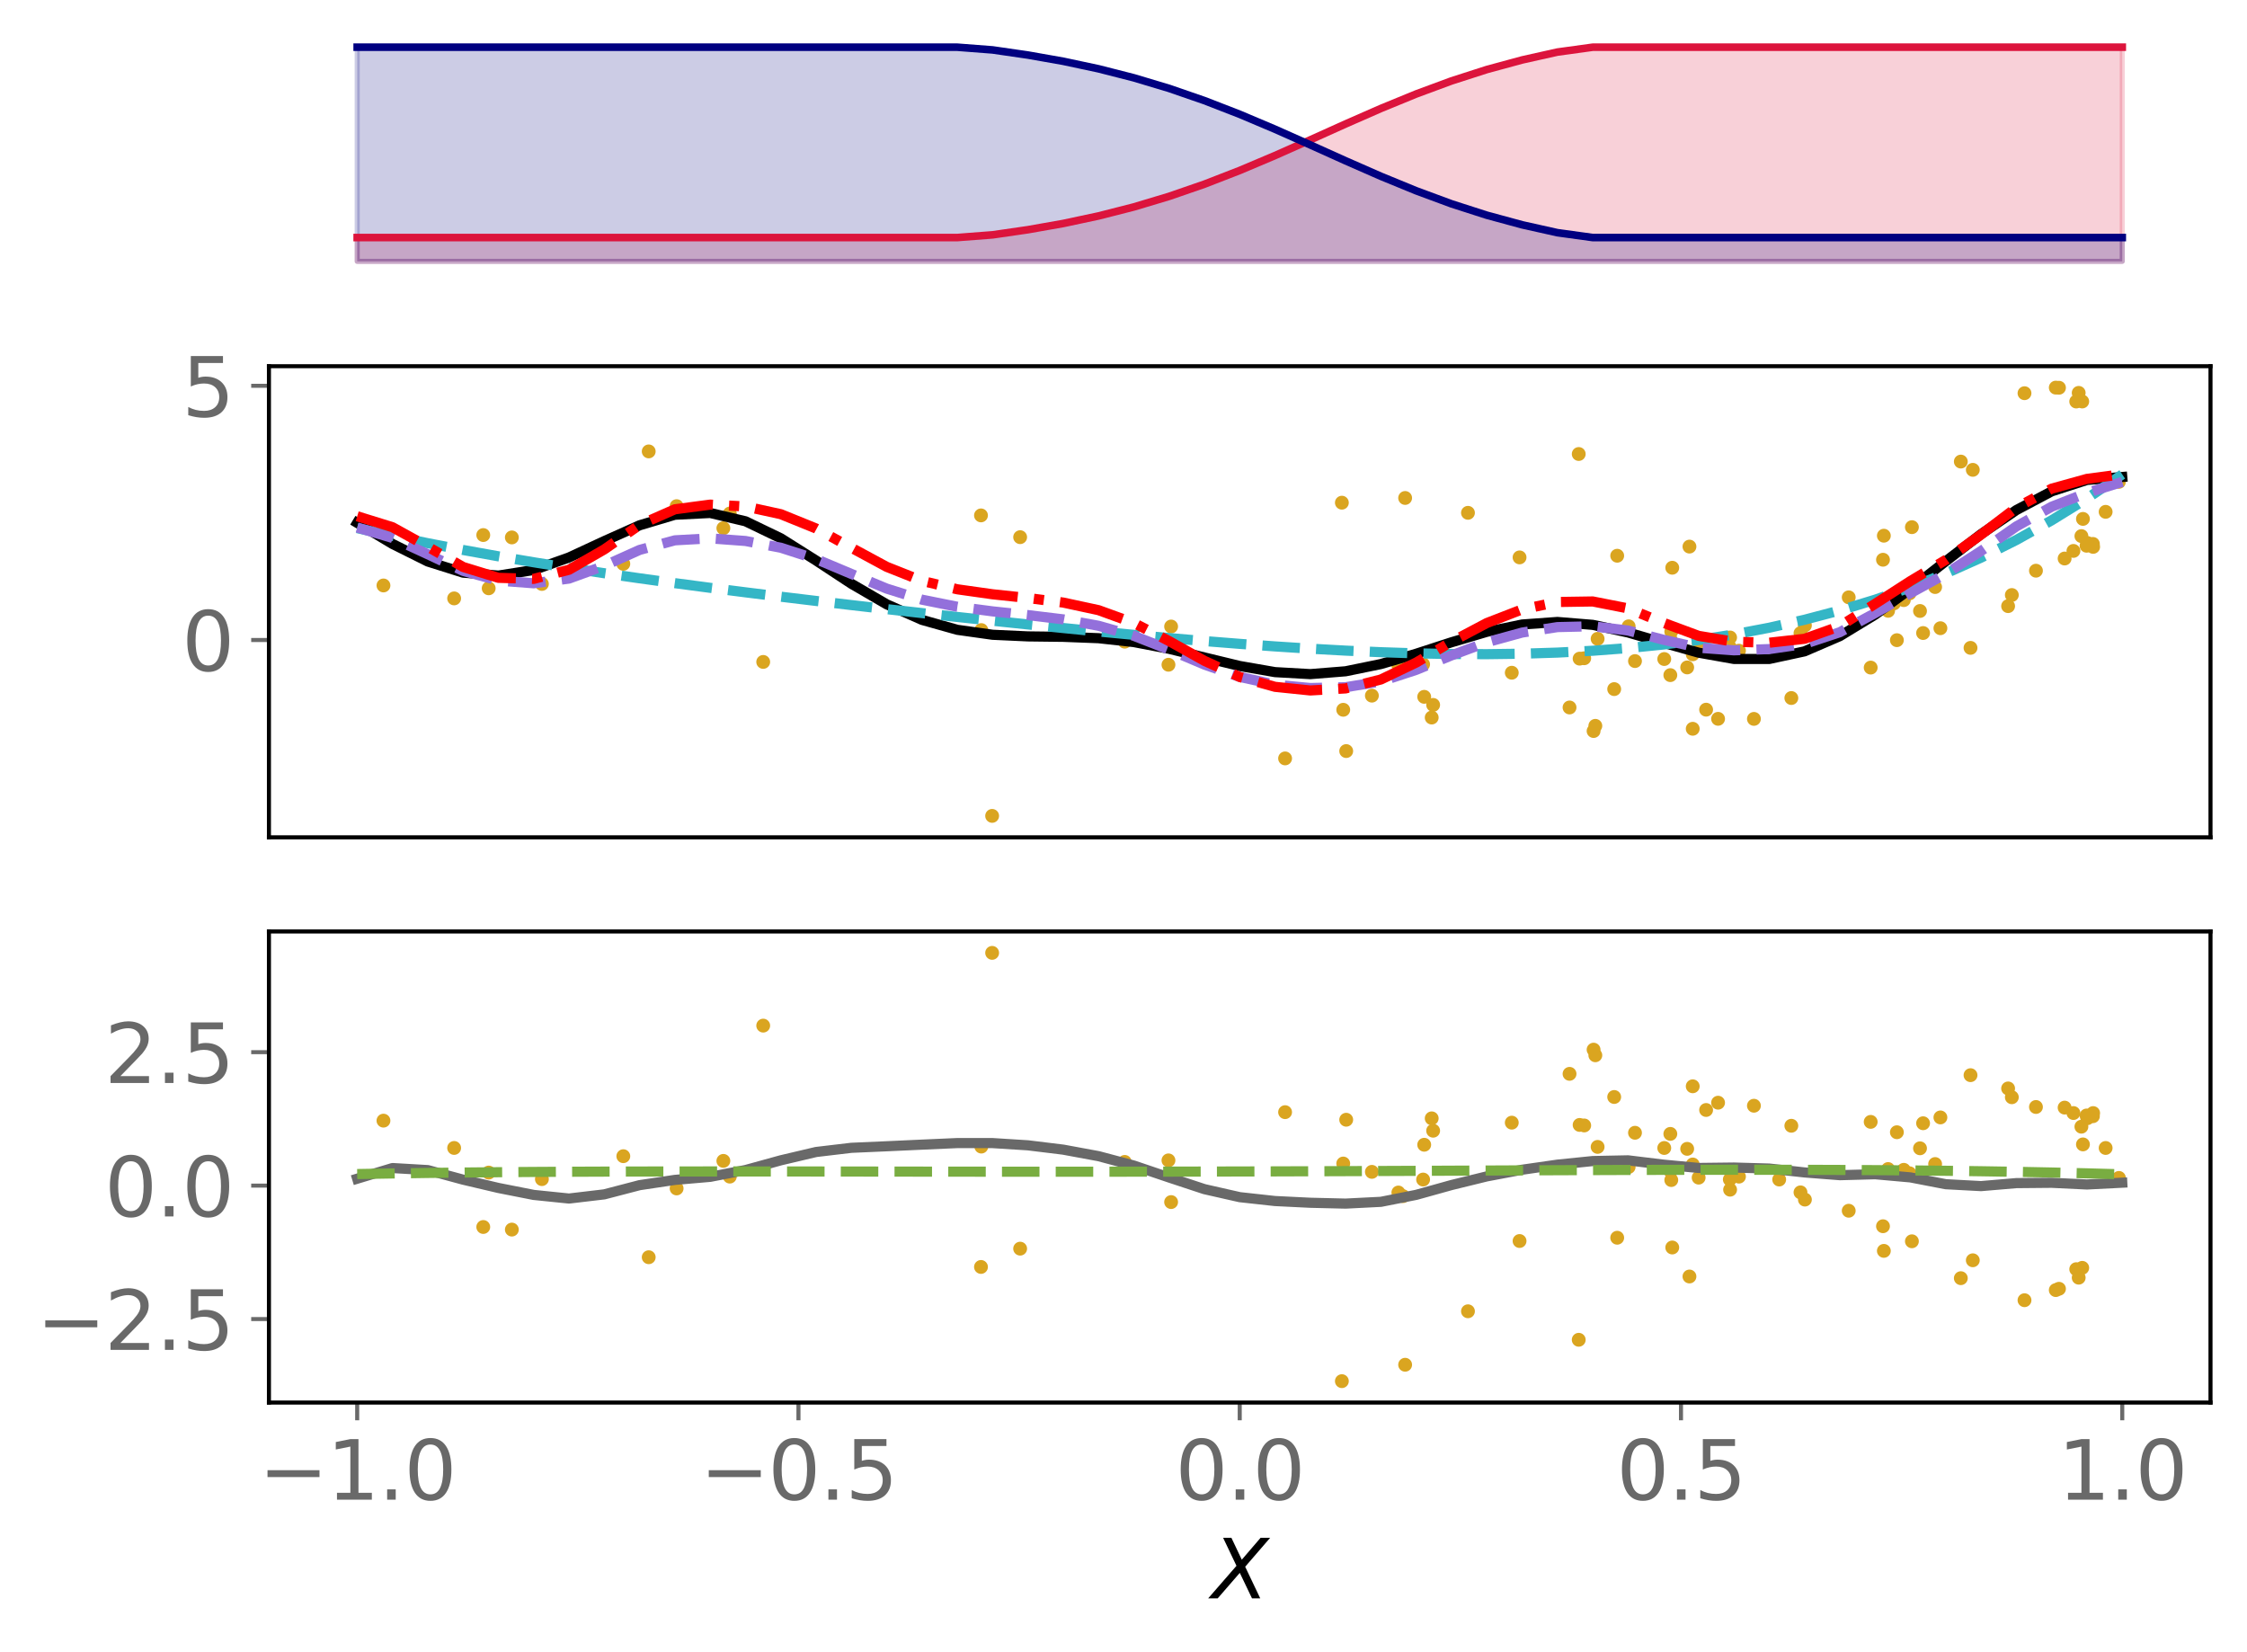 <?xml version="1.0" encoding="utf-8" standalone="no"?>
<!DOCTYPE svg PUBLIC "-//W3C//DTD SVG 1.1//EN"
  "http://www.w3.org/Graphics/SVG/1.1/DTD/svg11.dtd">
<svg xmlns:xlink="http://www.w3.org/1999/xlink" width="443.262pt" height="325.85pt" viewBox="0 0 443.262 325.85" xmlns="http://www.w3.org/2000/svg" version="1.1">
 <defs>
  <style type="text/css">*{stroke-linejoin: round; stroke-linecap: butt}</style>
 </defs>
 <g id="figure_1">
  <g id="patch_1">
   <path d="M 0 325.85 
L 443.262 325.85 
L 443.262 0 
L 0 0 
z
" style="fill: #ffffff"/>
  </g>
  <g id="axes_1">
   <g id="patch_2">
    <path d="M 53.053 53.667 
L 436.062 53.667 
L 436.062 7.2 
L 53.053 7.2 
z
" style="fill: #ffffff"/>
   </g>
   <g id="PolyCollection_1">
    <defs>
     <path id="m48b17ddb77" d="M 70.462 -274.295 
L 70.462 -278.989 
L 77.426 -278.989 
L 84.39 -278.989 
L 91.353 -278.989 
L 98.317 -278.989 
L 105.281 -278.989 
L 112.245 -278.989 
L 119.209 -278.989 
L 126.173 -278.989 
L 133.136 -278.989 
L 140.1 -278.989 
L 147.064 -278.989 
L 154.028 -278.989 
L 160.992 -278.989 
L 167.956 -278.989 
L 174.919 -278.989 
L 181.883 -278.989 
L 188.847 -278.989 
L 195.811 -279.525 
L 202.775 -280.534 
L 209.738 -281.764 
L 216.702 -283.25 
L 223.666 -285.025 
L 230.63 -287.114 
L 237.594 -289.52 
L 244.558 -292.223 
L 251.521 -295.167 
L 258.485 -298.264 
L 265.449 -301.402 
L 272.413 -304.456 
L 279.377 -307.315 
L 286.34 -309.89 
L 293.304 -312.131 
L 300.268 -314.023 
L 307.232 -315.58 
L 314.196 -316.538 
L 321.159 -316.538 
L 328.123 -316.538 
L 335.087 -316.538 
L 342.051 -316.538 
L 349.015 -316.538 
L 355.979 -316.538 
L 362.942 -316.538 
L 369.906 -316.538 
L 376.87 -316.538 
L 383.834 -316.538 
L 390.798 -316.538 
L 397.762 -316.538 
L 404.725 -316.538 
L 411.689 -316.538 
L 418.653 -316.538 
L 418.653 -274.295 
L 418.653 -274.295 
L 411.689 -274.295 
L 404.725 -274.295 
L 397.762 -274.295 
L 390.798 -274.295 
L 383.834 -274.295 
L 376.87 -274.295 
L 369.906 -274.295 
L 362.942 -274.295 
L 355.979 -274.295 
L 349.015 -274.295 
L 342.051 -274.295 
L 335.087 -274.295 
L 328.123 -274.295 
L 321.159 -274.295 
L 314.196 -274.295 
L 307.232 -274.295 
L 300.268 -274.295 
L 293.304 -274.295 
L 286.34 -274.295 
L 279.377 -274.295 
L 272.413 -274.295 
L 265.449 -274.295 
L 258.485 -274.295 
L 251.521 -274.295 
L 244.558 -274.295 
L 237.594 -274.295 
L 230.63 -274.295 
L 223.666 -274.295 
L 216.702 -274.295 
L 209.738 -274.295 
L 202.775 -274.295 
L 195.811 -274.295 
L 188.847 -274.295 
L 181.883 -274.295 
L 174.919 -274.295 
L 167.956 -274.295 
L 160.992 -274.295 
L 154.028 -274.295 
L 147.064 -274.295 
L 140.1 -274.295 
L 133.136 -274.295 
L 126.173 -274.295 
L 119.209 -274.295 
L 112.245 -274.295 
L 105.281 -274.295 
L 98.317 -274.295 
L 91.353 -274.295 
L 84.39 -274.295 
L 77.426 -274.295 
L 70.462 -274.295 
z
" style="stroke: #dc143c; stroke-opacity: 0.2"/>
    </defs>
    <g clip-path="url(#p0deda7a35f)">
     <use xlink:href="#m48b17ddb77" x="0" y="325.85" style="fill: #dc143c; fill-opacity: 0.2; stroke: #dc143c; stroke-opacity: 0.2"/>
    </g>
   </g>
   <g id="PolyCollection_2">
    <defs>
     <path id="m58d8b044f3" d="M 70.462 -274.295 
L 70.462 -316.538 
L 77.426 -316.538 
L 84.39 -316.538 
L 91.353 -316.538 
L 98.317 -316.538 
L 105.281 -316.538 
L 112.245 -316.538 
L 119.209 -316.538 
L 126.173 -316.538 
L 133.136 -316.538 
L 140.1 -316.538 
L 147.064 -316.538 
L 154.028 -316.538 
L 160.992 -316.538 
L 167.956 -316.538 
L 174.919 -316.538 
L 181.883 -316.538 
L 188.847 -316.538 
L 195.811 -316.002 
L 202.775 -314.992 
L 209.738 -313.763 
L 216.702 -312.277 
L 223.666 -310.501 
L 230.63 -308.413 
L 237.594 -306.006 
L 244.558 -303.304 
L 251.521 -300.359 
L 258.485 -297.262 
L 265.449 -294.125 
L 272.413 -291.07 
L 279.377 -288.212 
L 286.34 -285.636 
L 293.304 -283.395 
L 300.268 -281.503 
L 307.232 -279.947 
L 314.196 -278.989 
L 321.159 -278.989 
L 328.123 -278.989 
L 335.087 -278.989 
L 342.051 -278.989 
L 349.015 -278.989 
L 355.979 -278.989 
L 362.942 -278.989 
L 369.906 -278.989 
L 376.87 -278.989 
L 383.834 -278.989 
L 390.798 -278.989 
L 397.762 -278.989 
L 404.725 -278.989 
L 411.689 -278.989 
L 418.653 -278.989 
L 418.653 -274.295 
L 418.653 -274.295 
L 411.689 -274.295 
L 404.725 -274.295 
L 397.762 -274.295 
L 390.798 -274.295 
L 383.834 -274.295 
L 376.87 -274.295 
L 369.906 -274.295 
L 362.942 -274.295 
L 355.979 -274.295 
L 349.015 -274.295 
L 342.051 -274.295 
L 335.087 -274.295 
L 328.123 -274.295 
L 321.159 -274.295 
L 314.196 -274.295 
L 307.232 -274.295 
L 300.268 -274.295 
L 293.304 -274.295 
L 286.34 -274.295 
L 279.377 -274.295 
L 272.413 -274.295 
L 265.449 -274.295 
L 258.485 -274.295 
L 251.521 -274.295 
L 244.558 -274.295 
L 237.594 -274.295 
L 230.63 -274.295 
L 223.666 -274.295 
L 216.702 -274.295 
L 209.738 -274.295 
L 202.775 -274.295 
L 195.811 -274.295 
L 188.847 -274.295 
L 181.883 -274.295 
L 174.919 -274.295 
L 167.956 -274.295 
L 160.992 -274.295 
L 154.028 -274.295 
L 147.064 -274.295 
L 140.1 -274.295 
L 133.136 -274.295 
L 126.173 -274.295 
L 119.209 -274.295 
L 112.245 -274.295 
L 105.281 -274.295 
L 98.317 -274.295 
L 91.353 -274.295 
L 84.39 -274.295 
L 77.426 -274.295 
L 70.462 -274.295 
z
" style="stroke: #000080; stroke-opacity: 0.2"/>
    </defs>
    <g clip-path="url(#p0deda7a35f)">
     <use xlink:href="#m58d8b044f3" x="0" y="325.85" style="fill: #000080; fill-opacity: 0.2; stroke: #000080; stroke-opacity: 0.2"/>
    </g>
   </g>
   <g id="matplotlib.axis_1"/>
   <g id="matplotlib.axis_2"/>
   <g id="line2d_1">
    <path d="M 70.462 46.861 
L 77.426 46.861 
L 84.39 46.861 
L 91.353 46.861 
L 98.317 46.861 
L 105.281 46.861 
L 112.245 46.861 
L 119.209 46.861 
L 126.173 46.861 
L 133.136 46.861 
L 140.1 46.861 
L 147.064 46.861 
L 154.028 46.861 
L 160.992 46.861 
L 167.956 46.861 
L 174.919 46.861 
L 181.883 46.861 
L 188.847 46.861 
L 195.811 46.325 
L 202.775 45.316 
L 209.738 44.086 
L 216.702 42.6 
L 223.666 40.825 
L 230.63 38.736 
L 237.594 36.33 
L 244.558 33.627 
L 251.521 30.683 
L 258.485 27.586 
L 265.449 24.448 
L 272.413 21.394 
L 279.377 18.535 
L 286.34 15.96 
L 293.304 13.719 
L 300.268 11.827 
L 307.232 10.27 
L 314.196 9.312 
L 321.159 9.312 
L 328.123 9.312 
L 335.087 9.312 
L 342.051 9.312 
L 349.015 9.312 
L 355.979 9.312 
L 362.942 9.312 
L 369.906 9.312 
L 376.87 9.312 
L 383.834 9.312 
L 390.798 9.312 
L 397.762 9.312 
L 404.725 9.312 
L 411.689 9.312 
L 418.653 9.312 
" clip-path="url(#p0deda7a35f)" style="fill: none; stroke: #dc143c; stroke-width: 1.5; stroke-linecap: square"/>
   </g>
   <g id="line2d_2">
    <path d="M 70.462 9.312 
L 77.426 9.312 
L 84.39 9.312 
L 91.353 9.312 
L 98.317 9.312 
L 105.281 9.312 
L 112.245 9.312 
L 119.209 9.312 
L 126.173 9.312 
L 133.136 9.312 
L 140.1 9.312 
L 147.064 9.312 
L 154.028 9.312 
L 160.992 9.312 
L 167.956 9.312 
L 174.919 9.312 
L 181.883 9.312 
L 188.847 9.312 
L 195.811 9.848 
L 202.775 10.858 
L 209.738 12.087 
L 216.702 13.573 
L 223.666 15.349 
L 230.63 17.437 
L 237.594 19.844 
L 244.558 22.546 
L 251.521 25.491 
L 258.485 28.588 
L 265.449 31.725 
L 272.413 34.78 
L 279.377 37.638 
L 286.34 40.214 
L 293.304 42.455 
L 300.268 44.347 
L 307.232 45.903 
L 314.196 46.861 
L 321.159 46.861 
L 328.123 46.861 
L 335.087 46.861 
L 342.051 46.861 
L 349.015 46.861 
L 355.979 46.861 
L 362.942 46.861 
L 369.906 46.861 
L 376.87 46.861 
L 383.834 46.861 
L 390.798 46.861 
L 397.762 46.861 
L 404.725 46.861 
L 411.689 46.861 
L 418.653 46.861 
" clip-path="url(#p0deda7a35f)" style="fill: none; stroke: #000080; stroke-width: 1.5; stroke-linecap: square"/>
   </g>
  </g>
  <g id="axes_2">
   <g id="patch_3">
    <path d="M 53.053 165.174 
L 436.062 165.174 
L 436.062 72.239 
L 53.053 72.239 
z
" style="fill: #ffffff"/>
   </g>
   <g id="PathCollection_1">
    <defs>
     <path id="mda3f25ff61" d="M 0 0.866 
C 0.23 0.866 0.45 0.775 0.612 0.612 
C 0.775 0.45 0.866 0.23 0.866 0 
C 0.866 -0.23 0.775 -0.45 0.612 -0.612 
C 0.45 -0.775 0.23 -0.866 0 -0.866 
C -0.23 -0.866 -0.45 -0.775 -0.612 -0.612 
C -0.775 -0.45 -0.866 -0.23 -0.866 0 
C -0.866 0.23 -0.775 0.45 -0.612 0.612 
C -0.45 0.775 -0.23 0.866 0 0.866 
z
" style="stroke: #daa520"/>
    </defs>
    <g clip-path="url(#pff206a4b3e)">
     <use xlink:href="#mda3f25ff61" x="318.429" y="135.937" style="fill: #daa520; stroke: #daa520"/>
     <use xlink:href="#mda3f25ff61" x="311.434" y="89.56" style="fill: #daa520; stroke: #daa520"/>
     <use xlink:href="#mda3f25ff61" x="338.922" y="141.801" style="fill: #daa520; stroke: #daa520"/>
     <use xlink:href="#mda3f25ff61" x="276.772" y="130.129" style="fill: #daa520; stroke: #daa520"/>
     <use xlink:href="#mda3f25ff61" x="329.562" y="126.166" style="fill: #daa520; stroke: #daa520"/>
     <use xlink:href="#mda3f25ff61" x="371.455" y="110.419" style="fill: #daa520; stroke: #daa520"/>
     <use xlink:href="#mda3f25ff61" x="264.709" y="99.163" style="fill: #daa520; stroke: #daa520"/>
     <use xlink:href="#mda3f25ff61" x="409.023" y="108.678" style="fill: #daa520; stroke: #daa520"/>
     <use xlink:href="#mda3f25ff61" x="106.901" y="115.193" style="fill: #daa520; stroke: #daa520"/>
     <use xlink:href="#mda3f25ff61" x="409.575" y="79.205" style="fill: #daa520; stroke: #daa520"/>
     <use xlink:href="#mda3f25ff61" x="350.977" y="127.832" style="fill: #daa520; stroke: #daa520"/>
     <use xlink:href="#mda3f25ff61" x="353.375" y="137.697" style="fill: #daa520; stroke: #daa520"/>
     <use xlink:href="#mda3f25ff61" x="280.736" y="131.051" style="fill: #daa520; stroke: #daa520"/>
     <use xlink:href="#mda3f25ff61" x="275.855" y="131.264" style="fill: #daa520; stroke: #daa520"/>
     <use xlink:href="#mda3f25ff61" x="335.089" y="126.933" style="fill: #daa520; stroke: #daa520"/>
     <use xlink:href="#mda3f25ff61" x="195.719" y="160.949" style="fill: #daa520; stroke: #daa520"/>
     <use xlink:href="#mda3f25ff61" x="95.332" y="105.549" style="fill: #daa520; stroke: #daa520"/>
     <use xlink:href="#mda3f25ff61" x="100.972" y="106.016" style="fill: #daa520; stroke: #daa520"/>
     <use xlink:href="#mda3f25ff61" x="343.043" y="128.362" style="fill: #daa520; stroke: #daa520"/>
     <use xlink:href="#mda3f25ff61" x="389.172" y="92.685" style="fill: #daa520; stroke: #daa520"/>
     <use xlink:href="#mda3f25ff61" x="277.189" y="98.233" style="fill: #daa520; stroke: #daa520"/>
     <use xlink:href="#mda3f25ff61" x="381.74" y="115.805" style="fill: #daa520; stroke: #daa520"/>
     <use xlink:href="#mda3f25ff61" x="372.461" y="120.494" style="fill: #daa520; stroke: #daa520"/>
     <use xlink:href="#mda3f25ff61" x="270.629" y="137.229" style="fill: #daa520; stroke: #daa520"/>
     <use xlink:href="#mda3f25ff61" x="143.965" y="101.303" style="fill: #daa520; stroke: #daa520"/>
     <use xlink:href="#mda3f25ff61" x="356.051" y="123.372" style="fill: #daa520; stroke: #daa520"/>
     <use xlink:href="#mda3f25ff61" x="329.503" y="133.181" style="fill: #daa520; stroke: #daa520"/>
     <use xlink:href="#mda3f25ff61" x="388.722" y="127.803" style="fill: #daa520; stroke: #daa520"/>
     <use xlink:href="#mda3f25ff61" x="399.37" y="77.566" style="fill: #daa520; stroke: #daa520"/>
     <use xlink:href="#mda3f25ff61" x="231.024" y="123.592" style="fill: #daa520; stroke: #daa520"/>
     <use xlink:href="#mda3f25ff61" x="396.871" y="117.378" style="fill: #daa520; stroke: #daa520"/>
     <use xlink:href="#mda3f25ff61" x="75.645" y="115.493" style="fill: #daa520; stroke: #daa520"/>
     <use xlink:href="#mda3f25ff61" x="150.558" y="130.577" style="fill: #daa520; stroke: #daa520"/>
     <use xlink:href="#mda3f25ff61" x="193.517" y="101.671" style="fill: #daa520; stroke: #daa520"/>
     <use xlink:href="#mda3f25ff61" x="265.564" y="148.162" style="fill: #daa520; stroke: #daa520"/>
     <use xlink:href="#mda3f25ff61" x="410.595" y="105.753" style="fill: #daa520; stroke: #daa520"/>
     <use xlink:href="#mda3f25ff61" x="127.971" y="89.048" style="fill: #daa520; stroke: #daa520"/>
     <use xlink:href="#mda3f25ff61" x="142.698" y="104.199" style="fill: #daa520; stroke: #daa520"/>
     <use xlink:href="#mda3f25ff61" x="133.475" y="99.849" style="fill: #daa520; stroke: #daa520"/>
     <use xlink:href="#mda3f25ff61" x="355.18" y="124.904" style="fill: #daa520; stroke: #daa520"/>
     <use xlink:href="#mda3f25ff61" x="369.028" y="131.693" style="fill: #daa520; stroke: #daa520"/>
     <use xlink:href="#mda3f25ff61" x="264.978" y="140.018" style="fill: #daa520; stroke: #daa520"/>
     <use xlink:href="#mda3f25ff61" x="314.71" y="143.183" style="fill: #daa520; stroke: #daa520"/>
     <use xlink:href="#mda3f25ff61" x="336.563" y="139.996" style="fill: #daa520; stroke: #daa520"/>
     <use xlink:href="#mda3f25ff61" x="378.756" y="120.526" style="fill: #daa520; stroke: #daa520"/>
     <use xlink:href="#mda3f25ff61" x="201.242" y="105.964" style="fill: #daa520; stroke: #daa520"/>
     <use xlink:href="#mda3f25ff61" x="309.621" y="139.562" style="fill: #daa520; stroke: #daa520"/>
     <use xlink:href="#mda3f25ff61" x="401.629" y="112.58" style="fill: #daa520; stroke: #daa520"/>
     <use xlink:href="#mda3f25ff61" x="321.28" y="123.549" style="fill: #daa520; stroke: #daa520"/>
     <use xlink:href="#mda3f25ff61" x="221.871" y="126.579" style="fill: #daa520; stroke: #daa520"/>
     <use xlink:href="#mda3f25ff61" x="412.864" y="107.298" style="fill: #daa520; stroke: #daa520"/>
     <use xlink:href="#mda3f25ff61" x="375.556" y="118.381" style="fill: #daa520; stroke: #daa520"/>
     <use xlink:href="#mda3f25ff61" x="89.588" y="118.045" style="fill: #daa520; stroke: #daa520"/>
     <use xlink:href="#mda3f25ff61" x="412.91" y="107.882" style="fill: #daa520; stroke: #daa520"/>
     <use xlink:href="#mda3f25ff61" x="410.758" y="79.199" style="fill: #daa520; stroke: #daa520"/>
     <use xlink:href="#mda3f25ff61" x="341.294" y="125.757" style="fill: #daa520; stroke: #daa520"/>
     <use xlink:href="#mda3f25ff61" x="193.582" y="124.295" style="fill: #daa520; stroke: #daa520"/>
     <use xlink:href="#mda3f25ff61" x="312.514" y="129.851" style="fill: #daa520; stroke: #daa520"/>
     <use xlink:href="#mda3f25ff61" x="230.501" y="131.133" style="fill: #daa520; stroke: #daa520"/>
     <use xlink:href="#mda3f25ff61" x="373.612" y="119.024" style="fill: #daa520; stroke: #daa520"/>
     <use xlink:href="#mda3f25ff61" x="298.225" y="132.708" style="fill: #daa520; stroke: #daa520"/>
     <use xlink:href="#mda3f25ff61" x="364.694" y="117.835" style="fill: #daa520; stroke: #daa520"/>
     <use xlink:href="#mda3f25ff61" x="396.136" y="119.57" style="fill: #daa520; stroke: #daa520"/>
     <use xlink:href="#mda3f25ff61" x="328.304" y="130.004" style="fill: #daa520; stroke: #daa520"/>
     <use xlink:href="#mda3f25ff61" x="411.767" y="107.111" style="fill: #daa520; stroke: #daa520"/>
     <use xlink:href="#mda3f25ff61" x="374.195" y="126.285" style="fill: #daa520; stroke: #daa520"/>
     <use xlink:href="#mda3f25ff61" x="322.533" y="130.408" style="fill: #daa520; stroke: #daa520"/>
     <use xlink:href="#mda3f25ff61" x="410.9" y="102.362" style="fill: #daa520; stroke: #daa520"/>
     <use xlink:href="#mda3f25ff61" x="96.403" y="116.053" style="fill: #daa520; stroke: #daa520"/>
     <use xlink:href="#mda3f25ff61" x="382.78" y="123.925" style="fill: #daa520; stroke: #daa520"/>
     <use xlink:href="#mda3f25ff61" x="282.43" y="141.547" style="fill: #daa520; stroke: #daa520"/>
     <use xlink:href="#mda3f25ff61" x="314.364" y="144.209" style="fill: #daa520; stroke: #daa520"/>
     <use xlink:href="#mda3f25ff61" x="319.023" y="109.629" style="fill: #daa520; stroke: #daa520"/>
     <use xlink:href="#mda3f25ff61" x="333.921" y="143.765" style="fill: #daa520; stroke: #daa520"/>
     <use xlink:href="#mda3f25ff61" x="333.92" y="129.073" style="fill: #daa520; stroke: #daa520"/>
     <use xlink:href="#mda3f25ff61" x="329.69" y="124.589" style="fill: #daa520; stroke: #daa520"/>
     <use xlink:href="#mda3f25ff61" x="405.539" y="76.464" style="fill: #daa520; stroke: #daa520"/>
     <use xlink:href="#mda3f25ff61" x="406.172" y="76.489" style="fill: #daa520; stroke: #daa520"/>
     <use xlink:href="#mda3f25ff61" x="411.614" y="107.656" style="fill: #daa520; stroke: #daa520"/>
     <use xlink:href="#mda3f25ff61" x="345.994" y="141.814" style="fill: #daa520; stroke: #daa520"/>
     <use xlink:href="#mda3f25ff61" x="417.994" y="95.054" style="fill: #daa520; stroke: #daa520"/>
     <use xlink:href="#mda3f25ff61" x="289.583" y="101.163" style="fill: #daa520; stroke: #daa520"/>
     <use xlink:href="#mda3f25ff61" x="332.828" y="131.662" style="fill: #daa520; stroke: #daa520"/>
     <use xlink:href="#mda3f25ff61" x="122.961" y="111.224" style="fill: #daa520; stroke: #daa520"/>
     <use xlink:href="#mda3f25ff61" x="410.061" y="77.5" style="fill: #daa520; stroke: #daa520"/>
     <use xlink:href="#mda3f25ff61" x="371.625" y="105.677" style="fill: #daa520; stroke: #daa520"/>
     <use xlink:href="#mda3f25ff61" x="253.509" y="149.61" style="fill: #daa520; stroke: #daa520"/>
     <use xlink:href="#mda3f25ff61" x="376.695" y="117.045" style="fill: #daa520; stroke: #daa520"/>
     <use xlink:href="#mda3f25ff61" x="386.808" y="91.055" style="fill: #daa520; stroke: #daa520"/>
     <use xlink:href="#mda3f25ff61" x="415.376" y="100.969" style="fill: #daa520; stroke: #daa520"/>
     <use xlink:href="#mda3f25ff61" x="341.238" y="127.675" style="fill: #daa520; stroke: #daa520"/>
     <use xlink:href="#mda3f25ff61" x="329.883" y="111.998" style="fill: #daa520; stroke: #daa520"/>
     <use xlink:href="#mda3f25ff61" x="377.158" y="103.992" style="fill: #daa520; stroke: #daa520"/>
     <use xlink:href="#mda3f25ff61" x="299.761" y="109.956" style="fill: #daa520; stroke: #daa520"/>
     <use xlink:href="#mda3f25ff61" x="379.365" y="124.876" style="fill: #daa520; stroke: #daa520"/>
     <use xlink:href="#mda3f25ff61" x="282.714" y="139.054" style="fill: #daa520; stroke: #daa520"/>
     <use xlink:href="#mda3f25ff61" x="311.609" y="129.929" style="fill: #daa520; stroke: #daa520"/>
     <use xlink:href="#mda3f25ff61" x="407.283" y="110.176" style="fill: #daa520; stroke: #daa520"/>
     <use xlink:href="#mda3f25ff61" x="333.276" y="107.827" style="fill: #daa520; stroke: #daa520"/>
     <use xlink:href="#mda3f25ff61" x="315.16" y="126.017" style="fill: #daa520; stroke: #daa520"/>
     <use xlink:href="#mda3f25ff61" x="280.951" y="137.462" style="fill: #daa520; stroke: #daa520"/>
    </g>
   </g>
   <g id="matplotlib.axis_3"/>
   <g id="matplotlib.axis_4">
    <g id="ytick_1">
     <g id="line2d_3">
      <defs>
       <path id="m63a65922c9" d="M 0 0 
L -3.5 0 
" style="stroke: #696969; stroke-width: 0.8"/>
      </defs>
      <g>
       <use xlink:href="#m63a65922c9" x="53.053" y="126.249" style="fill: #696969; stroke: #696969; stroke-width: 0.8"/>
      </g>
     </g>
     <g id="text_1">
      <!-- 0 -->
      <g style="fill: #696969" transform="translate(35.873 132.328) scale(0.16 -0.16)">
       <defs>
        <path id="DejaVuSans-30" d="M 2034 4250 
Q 1547 4250 1301 3770 
Q 1056 3291 1056 2328 
Q 1056 1369 1301 889 
Q 1547 409 2034 409 
Q 2525 409 2770 889 
Q 3016 1369 3016 2328 
Q 3016 3291 2770 3770 
Q 2525 4250 2034 4250 
z
M 2034 4750 
Q 2819 4750 3233 4129 
Q 3647 3509 3647 2328 
Q 3647 1150 3233 529 
Q 2819 -91 2034 -91 
Q 1250 -91 836 529 
Q 422 1150 422 2328 
Q 422 3509 836 4129 
Q 1250 4750 2034 4750 
z
" transform="scale(0.016)"/>
       </defs>
       <use xlink:href="#DejaVuSans-30"/>
      </g>
     </g>
    </g>
    <g id="ytick_2">
     <g id="line2d_4">
      <g>
       <use xlink:href="#m63a65922c9" x="53.053" y="76.106" style="fill: #696969; stroke: #696969; stroke-width: 0.8"/>
      </g>
     </g>
     <g id="text_2">
      <!-- 5 -->
      <g style="fill: #696969" transform="translate(35.873 82.185) scale(0.16 -0.16)">
       <defs>
        <path id="DejaVuSans-35" d="M 691 4666 
L 3169 4666 
L 3169 4134 
L 1269 4134 
L 1269 2991 
Q 1406 3038 1543 3061 
Q 1681 3084 1819 3084 
Q 2600 3084 3056 2656 
Q 3513 2228 3513 1497 
Q 3513 744 3044 326 
Q 2575 -91 1722 -91 
Q 1428 -91 1123 -41 
Q 819 9 494 109 
L 494 744 
Q 775 591 1075 516 
Q 1375 441 1709 441 
Q 2250 441 2565 725 
Q 2881 1009 2881 1497 
Q 2881 1984 2565 2268 
Q 2250 2553 1709 2553 
Q 1456 2553 1204 2497 
Q 953 2441 691 2322 
L 691 4666 
z
" transform="scale(0.016)"/>
       </defs>
       <use xlink:href="#DejaVuSans-35"/>
      </g>
     </g>
    </g>
   </g>
   <g id="line2d_5">
    <path d="M 70.462 103.139 
L 77.426 107.302 
L 84.39 110.77 
L 91.353 112.966 
L 98.317 113.542 
L 105.281 112.446 
L 112.245 109.969 
L 119.209 106.738 
L 126.173 103.623 
L 133.136 101.542 
L 140.1 101.194 
L 147.064 102.833 
L 154.028 106.187 
L 160.992 110.576 
L 167.956 115.161 
L 174.919 119.213 
L 181.883 122.284 
L 188.847 124.241 
L 195.811 125.22 
L 202.775 125.541 
L 209.738 125.625 
L 216.702 125.895 
L 223.666 126.658 
L 230.63 127.989 
L 237.594 129.695 
L 244.558 131.379 
L 251.521 132.589 
L 258.485 132.982 
L 265.449 132.422 
L 272.413 130.994 
L 279.377 128.961 
L 286.34 126.699 
L 293.304 124.637 
L 300.268 123.194 
L 307.232 122.693 
L 314.196 123.262 
L 321.159 124.765 
L 328.123 126.795 
L 335.087 128.751 
L 342.051 129.991 
L 349.015 129.995 
L 355.979 128.491 
L 362.942 125.49 
L 369.906 121.248 
L 376.87 116.166 
L 383.834 110.712 
L 390.798 105.369 
L 397.762 100.621 
L 404.725 96.928 
L 411.689 94.678 
L 418.653 94.096 
" clip-path="url(#pff206a4b3e)" style="fill: none; stroke: #000000; stroke-width: 2; stroke-linecap: square"/>
   </g>
   <g id="line2d_6">
    <path d="M 70.462 104.178 
L 77.426 105.721 
L 84.39 107.155 
L 91.353 108.493 
L 98.317 109.744 
L 105.281 110.92 
L 112.245 112.029 
L 119.209 113.08 
L 126.173 114.081 
L 133.136 115.038 
L 140.1 115.959 
L 147.064 116.847 
L 154.028 117.708 
L 160.992 118.546 
L 167.956 119.363 
L 174.919 120.161 
L 181.883 120.942 
L 188.847 121.706 
L 195.811 122.453 
L 202.775 123.182 
L 209.738 123.891 
L 216.702 124.577 
L 223.666 125.237 
L 230.63 125.866 
L 237.594 126.46 
L 244.558 127.012 
L 251.521 127.515 
L 258.485 127.963 
L 265.449 128.347 
L 272.413 128.658 
L 279.377 128.885 
L 286.34 129.018 
L 293.304 129.047 
L 300.268 128.957 
L 307.232 128.736 
L 314.196 128.371 
L 321.159 127.846 
L 328.123 127.146 
L 335.087 126.255 
L 342.051 125.155 
L 349.015 123.828 
L 355.979 122.257 
L 362.942 120.42 
L 369.906 118.299 
L 376.87 115.871 
L 383.834 113.115 
L 390.798 110.008 
L 397.762 106.526 
L 404.725 102.645 
L 411.689 98.341 
L 418.653 93.586 
" clip-path="url(#pff206a4b3e)" style="fill: none; stroke-dasharray: 7.4,3.2; stroke-dashoffset: 0; stroke: #34b6c6; stroke-width: 2"/>
   </g>
   <g id="line2d_7">
    <path d="M 70.462 104.061 
L 77.426 106.121 
L 84.39 109.338 
L 91.353 112.614 
L 98.317 114.538 
L 105.281 115.064 
L 112.245 114.137 
L 119.209 111.612 
L 126.173 108.481 
L 133.136 106.587 
L 140.1 106.205 
L 147.064 106.719 
L 154.028 108.049 
L 160.992 110.291 
L 167.956 113.219 
L 174.919 116.114 
L 181.883 118.297 
L 188.847 119.694 
L 195.811 120.604 
L 202.775 121.339 
L 209.738 122.179 
L 216.702 123.442 
L 223.666 125.429 
L 230.63 128.155 
L 237.594 131.1 
L 244.558 133.532 
L 251.521 135.067 
L 258.485 135.722 
L 265.449 135.565 
L 272.413 134.423 
L 279.377 132.139 
L 286.34 129.286 
L 293.304 126.7 
L 300.268 124.783 
L 307.232 123.707 
L 314.196 123.544 
L 321.159 124.378 
L 328.123 126.201 
L 335.087 127.781 
L 342.051 128.29 
L 349.015 128.042 
L 355.979 127.026 
L 362.942 124.714 
L 369.906 120.937 
L 376.87 117.011 
L 383.834 113.2 
L 390.798 108.698 
L 397.762 103.842 
L 404.725 99.959 
L 411.689 97.226 
L 418.653 95.062 
" clip-path="url(#pff206a4b3e)" style="fill: none; stroke-dasharray: 7.4,3.2; stroke-dashoffset: 0; stroke: #9370db; stroke-width: 2"/>
   </g>
   <g id="line2d_8">
    <path d="M 70.462 101.842 
L 77.426 104.001 
L 84.39 107.853 
L 91.353 111.846 
L 98.317 113.984 
L 105.281 114.195 
L 112.245 112.397 
L 119.209 108.381 
L 126.173 103.54 
L 133.136 100.467 
L 140.1 99.547 
L 147.064 99.908 
L 154.028 101.433 
L 160.992 104.258 
L 167.956 108.058 
L 174.919 111.82 
L 181.883 114.586 
L 188.847 116.249 
L 195.811 117.231 
L 202.775 117.971 
L 209.738 118.866 
L 216.702 120.362 
L 223.666 122.888 
L 230.63 126.464 
L 237.594 130.362 
L 244.558 133.548 
L 251.521 135.487 
L 258.485 136.205 
L 265.449 135.802 
L 272.413 134.039 
L 279.377 130.697 
L 286.34 126.591 
L 293.304 122.905 
L 300.268 120.209 
L 307.232 118.754 
L 314.196 118.649 
L 321.159 120.016 
L 328.123 122.854 
L 335.087 125.434 
L 342.051 126.596 
L 349.015 126.79 
L 355.979 126.015 
L 362.942 123.531 
L 369.906 119.112 
L 376.87 114.624 
L 383.834 110.449 
L 390.798 105.463 
L 397.762 100.152 
L 404.725 96.399 
L 411.689 94.466 
L 418.653 93.548 
" clip-path="url(#pff206a4b3e)" style="fill: none; stroke-dasharray: 12.8,3.2,2,3.2; stroke-dashoffset: 0; stroke: #ff0000; stroke-width: 2"/>
   </g>
   <g id="patch_4">
    <path d="M 53.053 165.174 
L 53.053 72.239 
" style="fill: none; stroke: #000000; stroke-width: 0.8; stroke-linejoin: miter; stroke-linecap: square"/>
   </g>
   <g id="patch_5">
    <path d="M 436.062 165.174 
L 436.062 72.239 
" style="fill: none; stroke: #000000; stroke-width: 0.8; stroke-linejoin: miter; stroke-linecap: square"/>
   </g>
   <g id="patch_6">
    <path d="M 53.053 165.174 
L 436.062 165.174 
" style="fill: none; stroke: #000000; stroke-width: 0.8; stroke-linejoin: miter; stroke-linecap: square"/>
   </g>
   <g id="patch_7">
    <path d="M 53.053 72.239 
L 436.062 72.239 
" style="fill: none; stroke: #000000; stroke-width: 0.8; stroke-linejoin: miter; stroke-linecap: square"/>
   </g>
  </g>
  <g id="axes_3">
   <g id="patch_8">
    <path d="M 53.053 276.68 
L 436.062 276.68 
L 436.062 183.746 
L 53.053 183.746 
z
" style="fill: #ffffff"/>
   </g>
   <g id="PathCollection_2">
    <g clip-path="url(#p82107e8d19)">
     <use xlink:href="#mda3f25ff61" x="318.429" y="216.4" style="fill: #daa520; stroke: #daa520"/>
     <use xlink:href="#mda3f25ff61" x="311.434" y="264.295" style="fill: #daa520; stroke: #daa520"/>
     <use xlink:href="#mda3f25ff61" x="338.922" y="217.526" style="fill: #daa520; stroke: #daa520"/>
     <use xlink:href="#mda3f25ff61" x="276.772" y="235.958" style="fill: #daa520; stroke: #daa520"/>
     <use xlink:href="#mda3f25ff61" x="329.562" y="231.07" style="fill: #daa520; stroke: #daa520"/>
     <use xlink:href="#mda3f25ff61" x="371.455" y="241.897" style="fill: #daa520; stroke: #daa520"/>
     <use xlink:href="#mda3f25ff61" x="264.709" y="272.456" style="fill: #daa520; stroke: #daa520"/>
     <use xlink:href="#mda3f25ff61" x="409.023" y="219.567" style="fill: #daa520; stroke: #daa520"/>
     <use xlink:href="#mda3f25ff61" x="106.901" y="232.601" style="fill: #daa520; stroke: #daa520"/>
     <use xlink:href="#mda3f25ff61" x="409.575" y="250.371" style="fill: #daa520; stroke: #daa520"/>
     <use xlink:href="#mda3f25ff61" x="350.977" y="232.684" style="fill: #daa520; stroke: #daa520"/>
     <use xlink:href="#mda3f25ff61" x="353.375" y="222.077" style="fill: #daa520; stroke: #daa520"/>
     <use xlink:href="#mda3f25ff61" x="280.736" y="232.687" style="fill: #daa520; stroke: #daa520"/>
     <use xlink:href="#mda3f25ff61" x="275.855" y="235.245" style="fill: #daa520; stroke: #daa520"/>
     <use xlink:href="#mda3f25ff61" x="335.089" y="232.309" style="fill: #daa520; stroke: #daa520"/>
     <use xlink:href="#mda3f25ff61" x="195.719" y="187.97" style="fill: #daa520; stroke: #daa520"/>
     <use xlink:href="#mda3f25ff61" x="95.332" y="242.045" style="fill: #daa520; stroke: #daa520"/>
     <use xlink:href="#mda3f25ff61" x="100.972" y="242.557" style="fill: #daa520; stroke: #daa520"/>
     <use xlink:href="#mda3f25ff61" x="343.043" y="232.11" style="fill: #daa520; stroke: #daa520"/>
     <use xlink:href="#mda3f25ff61" x="389.172" y="248.613" style="fill: #daa520; stroke: #daa520"/>
     <use xlink:href="#mda3f25ff61" x="277.189" y="269.221" style="fill: #daa520; stroke: #daa520"/>
     <use xlink:href="#mda3f25ff61" x="381.74" y="229.625" style="fill: #daa520; stroke: #daa520"/>
     <use xlink:href="#mda3f25ff61" x="372.461" y="230.612" style="fill: #daa520; stroke: #daa520"/>
     <use xlink:href="#mda3f25ff61" x="270.629" y="231.169" style="fill: #daa520; stroke: #daa520"/>
     <use xlink:href="#mda3f25ff61" x="143.965" y="232.107" style="fill: #daa520; stroke: #daa520"/>
     <use xlink:href="#mda3f25ff61" x="356.051" y="236.641" style="fill: #daa520; stroke: #daa520"/>
     <use xlink:href="#mda3f25ff61" x="329.503" y="223.679" style="fill: #daa520; stroke: #daa520"/>
     <use xlink:href="#mda3f25ff61" x="388.722" y="212.097" style="fill: #daa520; stroke: #daa520"/>
     <use xlink:href="#mda3f25ff61" x="399.37" y="256.49" style="fill: #daa520; stroke: #daa520"/>
     <use xlink:href="#mda3f25ff61" x="231.024" y="237.131" style="fill: #daa520; stroke: #daa520"/>
     <use xlink:href="#mda3f25ff61" x="396.871" y="216.452" style="fill: #daa520; stroke: #daa520"/>
     <use xlink:href="#mda3f25ff61" x="75.645" y="221.067" style="fill: #daa520; stroke: #daa520"/>
     <use xlink:href="#mda3f25ff61" x="150.558" y="202.321" style="fill: #daa520; stroke: #daa520"/>
     <use xlink:href="#mda3f25ff61" x="193.517" y="249.928" style="fill: #daa520; stroke: #daa520"/>
     <use xlink:href="#mda3f25ff61" x="265.564" y="220.888" style="fill: #daa520; stroke: #daa520"/>
     <use xlink:href="#mda3f25ff61" x="410.595" y="222.26" style="fill: #daa520; stroke: #daa520"/>
     <use xlink:href="#mda3f25ff61" x="127.971" y="248.01" style="fill: #daa520; stroke: #daa520"/>
     <use xlink:href="#mda3f25ff61" x="142.698" y="229.005" style="fill: #daa520; stroke: #daa520"/>
     <use xlink:href="#mda3f25ff61" x="133.475" y="234.44" style="fill: #daa520; stroke: #daa520"/>
     <use xlink:href="#mda3f25ff61" x="355.18" y="235.214" style="fill: #daa520; stroke: #daa520"/>
     <use xlink:href="#mda3f25ff61" x="369.028" y="221.31" style="fill: #daa520; stroke: #daa520"/>
     <use xlink:href="#mda3f25ff61" x="264.978" y="229.525" style="fill: #daa520; stroke: #daa520"/>
     <use xlink:href="#mda3f25ff61" x="314.71" y="208.173" style="fill: #daa520; stroke: #daa520"/>
     <use xlink:href="#mda3f25ff61" x="336.563" y="218.964" style="fill: #daa520; stroke: #daa520"/>
     <use xlink:href="#mda3f25ff61" x="378.756" y="226.522" style="fill: #daa520; stroke: #daa520"/>
     <use xlink:href="#mda3f25ff61" x="201.242" y="246.319" style="fill: #daa520; stroke: #daa520"/>
     <use xlink:href="#mda3f25ff61" x="309.621" y="211.835" style="fill: #daa520; stroke: #daa520"/>
     <use xlink:href="#mda3f25ff61" x="401.629" y="218.372" style="fill: #daa520; stroke: #daa520"/>
     <use xlink:href="#mda3f25ff61" x="321.28" y="230.214" style="fill: #daa520; stroke: #daa520"/>
     <use xlink:href="#mda3f25ff61" x="221.871" y="229.206" style="fill: #daa520; stroke: #daa520"/>
     <use xlink:href="#mda3f25ff61" x="412.864" y="220.193" style="fill: #daa520; stroke: #daa520"/>
     <use xlink:href="#mda3f25ff61" x="375.556" y="230.767" style="fill: #daa520; stroke: #daa520"/>
     <use xlink:href="#mda3f25ff61" x="89.588" y="226.453" style="fill: #daa520; stroke: #daa520"/>
     <use xlink:href="#mda3f25ff61" x="412.91" y="219.572" style="fill: #daa520; stroke: #daa520"/>
     <use xlink:href="#mda3f25ff61" x="410.758" y="250.105" style="fill: #daa520; stroke: #daa520"/>
     <use xlink:href="#mda3f25ff61" x="341.294" y="234.687" style="fill: #daa520; stroke: #daa520"/>
     <use xlink:href="#mda3f25ff61" x="193.582" y="226.183" style="fill: #daa520; stroke: #daa520"/>
     <use xlink:href="#mda3f25ff61" x="312.514" y="222.015" style="fill: #daa520; stroke: #daa520"/>
     <use xlink:href="#mda3f25ff61" x="230.501" y="228.905" style="fill: #daa520; stroke: #daa520"/>
     <use xlink:href="#mda3f25ff61" x="373.612" y="231.368" style="fill: #daa520; stroke: #daa520"/>
     <use xlink:href="#mda3f25ff61" x="298.225" y="221.463" style="fill: #daa520; stroke: #daa520"/>
     <use xlink:href="#mda3f25ff61" x="364.694" y="238.839" style="fill: #daa520; stroke: #daa520"/>
     <use xlink:href="#mda3f25ff61" x="396.136" y="214.713" style="fill: #daa520; stroke: #daa520"/>
     <use xlink:href="#mda3f25ff61" x="328.304" y="226.461" style="fill: #daa520; stroke: #daa520"/>
     <use xlink:href="#mda3f25ff61" x="411.767" y="220.591" style="fill: #daa520; stroke: #daa520"/>
     <use xlink:href="#mda3f25ff61" x="374.195" y="223.354" style="fill: #daa520; stroke: #daa520"/>
     <use xlink:href="#mda3f25ff61" x="322.533" y="223.46" style="fill: #daa520; stroke: #daa520"/>
     <use xlink:href="#mda3f25ff61" x="410.9" y="225.754" style="fill: #daa520; stroke: #daa520"/>
     <use xlink:href="#mda3f25ff61" x="96.403" y="231.309" style="fill: #daa520; stroke: #daa520"/>
     <use xlink:href="#mda3f25ff61" x="382.78" y="220.431" style="fill: #daa520; stroke: #daa520"/>
     <use xlink:href="#mda3f25ff61" x="282.43" y="220.614" style="fill: #daa520; stroke: #daa520"/>
     <use xlink:href="#mda3f25ff61" x="314.364" y="207.061" style="fill: #daa520; stroke: #daa520"/>
     <use xlink:href="#mda3f25ff61" x="319.023" y="244.165" style="fill: #daa520; stroke: #daa520"/>
     <use xlink:href="#mda3f25ff61" x="333.921" y="214.29" style="fill: #daa520; stroke: #daa520"/>
     <use xlink:href="#mda3f25ff61" x="333.92" y="229.716" style="fill: #daa520; stroke: #daa520"/>
     <use xlink:href="#mda3f25ff61" x="329.69" y="232.785" style="fill: #daa520; stroke: #daa520"/>
     <use xlink:href="#mda3f25ff61" x="405.539" y="254.493" style="fill: #daa520; stroke: #daa520"/>
     <use xlink:href="#mda3f25ff61" x="406.172" y="254.235" style="fill: #daa520; stroke: #daa520"/>
     <use xlink:href="#mda3f25ff61" x="411.614" y="220.049" style="fill: #daa520; stroke: #daa520"/>
     <use xlink:href="#mda3f25ff61" x="345.994" y="218.125" style="fill: #daa520; stroke: #daa520"/>
     <use xlink:href="#mda3f25ff61" x="417.994" y="232.365" style="fill: #daa520; stroke: #daa520"/>
     <use xlink:href="#mda3f25ff61" x="289.583" y="258.673" style="fill: #daa520; stroke: #daa520"/>
     <use xlink:href="#mda3f25ff61" x="332.828" y="226.63" style="fill: #daa520; stroke: #daa520"/>
     <use xlink:href="#mda3f25ff61" x="122.961" y="228.079" style="fill: #daa520; stroke: #daa520"/>
     <use xlink:href="#mda3f25ff61" x="410.061" y="252.045" style="fill: #daa520; stroke: #daa520"/>
     <use xlink:href="#mda3f25ff61" x="371.625" y="246.756" style="fill: #daa520; stroke: #daa520"/>
     <use xlink:href="#mda3f25ff61" x="253.509" y="219.392" style="fill: #daa520; stroke: #daa520"/>
     <use xlink:href="#mda3f25ff61" x="376.695" y="231.45" style="fill: #daa520; stroke: #daa520"/>
     <use xlink:href="#mda3f25ff61" x="386.808" y="252.143" style="fill: #daa520; stroke: #daa520"/>
     <use xlink:href="#mda3f25ff61" x="415.376" y="226.458" style="fill: #daa520; stroke: #daa520"/>
     <use xlink:href="#mda3f25ff61" x="341.238" y="232.667" style="fill: #daa520; stroke: #daa520"/>
     <use xlink:href="#mda3f25ff61" x="329.883" y="246.09" style="fill: #daa520; stroke: #daa520"/>
     <use xlink:href="#mda3f25ff61" x="377.158" y="244.866" style="fill: #daa520; stroke: #daa520"/>
     <use xlink:href="#mda3f25ff61" x="299.761" y="244.812" style="fill: #daa520; stroke: #daa520"/>
     <use xlink:href="#mda3f25ff61" x="379.365" y="221.58" style="fill: #daa520; stroke: #daa520"/>
     <use xlink:href="#mda3f25ff61" x="282.714" y="223.054" style="fill: #daa520; stroke: #daa520"/>
     <use xlink:href="#mda3f25ff61" x="311.609" y="221.911" style="fill: #daa520; stroke: #daa520"/>
     <use xlink:href="#mda3f25ff61" x="407.283" y="218.495" style="fill: #daa520; stroke: #daa520"/>
     <use xlink:href="#mda3f25ff61" x="333.276" y="251.811" style="fill: #daa520; stroke: #daa520"/>
     <use xlink:href="#mda3f25ff61" x="315.16" y="226.246" style="fill: #daa520; stroke: #daa520"/>
     <use xlink:href="#mda3f25ff61" x="280.951" y="225.824" style="fill: #daa520; stroke: #daa520"/>
    </g>
   </g>
   <g id="matplotlib.axis_5">
    <g id="xtick_1">
     <g id="line2d_9">
      <defs>
       <path id="m9c820cdacf" d="M 0 0 
L 0 3.5 
" style="stroke: #696969; stroke-width: 0.8"/>
      </defs>
      <g>
       <use xlink:href="#m9c820cdacf" x="70.462" y="276.68" style="fill: #696969; stroke: #696969; stroke-width: 0.8"/>
      </g>
     </g>
     <g id="text_3">
      <!-- −1.0 -->
      <g style="fill: #696969" transform="translate(51.036 295.837) scale(0.16 -0.16)">
       <defs>
        <path id="DejaVuSans-2212" d="M 678 2272 
L 4684 2272 
L 4684 1741 
L 678 1741 
L 678 2272 
z
" transform="scale(0.016)"/>
        <path id="DejaVuSans-31" d="M 794 531 
L 1825 531 
L 1825 4091 
L 703 3866 
L 703 4441 
L 1819 4666 
L 2450 4666 
L 2450 531 
L 3481 531 
L 3481 0 
L 794 0 
L 794 531 
z
" transform="scale(0.016)"/>
        <path id="DejaVuSans-2e" d="M 684 794 
L 1344 794 
L 1344 0 
L 684 0 
L 684 794 
z
" transform="scale(0.016)"/>
       </defs>
       <use xlink:href="#DejaVuSans-2212"/>
       <use xlink:href="#DejaVuSans-31" x="83.789"/>
       <use xlink:href="#DejaVuSans-2e" x="147.412"/>
       <use xlink:href="#DejaVuSans-30" x="179.199"/>
      </g>
     </g>
    </g>
    <g id="xtick_2">
     <g id="line2d_10">
      <g>
       <use xlink:href="#m9c820cdacf" x="157.51" y="276.68" style="fill: #696969; stroke: #696969; stroke-width: 0.8"/>
      </g>
     </g>
     <g id="text_4">
      <!-- −0.5 -->
      <g style="fill: #696969" transform="translate(138.084 295.837) scale(0.16 -0.16)">
       <use xlink:href="#DejaVuSans-2212"/>
       <use xlink:href="#DejaVuSans-30" x="83.789"/>
       <use xlink:href="#DejaVuSans-2e" x="147.412"/>
       <use xlink:href="#DejaVuSans-35" x="179.199"/>
      </g>
     </g>
    </g>
    <g id="xtick_3">
     <g id="line2d_11">
      <g>
       <use xlink:href="#m9c820cdacf" x="244.558" y="276.68" style="fill: #696969; stroke: #696969; stroke-width: 0.8"/>
      </g>
     </g>
     <g id="text_5">
      <!-- 0.0 -->
      <g style="fill: #696969" transform="translate(231.835 295.837) scale(0.16 -0.16)">
       <use xlink:href="#DejaVuSans-30"/>
       <use xlink:href="#DejaVuSans-2e" x="63.623"/>
       <use xlink:href="#DejaVuSans-30" x="95.41"/>
      </g>
     </g>
    </g>
    <g id="xtick_4">
     <g id="line2d_12">
      <g>
       <use xlink:href="#m9c820cdacf" x="331.605" y="276.68" style="fill: #696969; stroke: #696969; stroke-width: 0.8"/>
      </g>
     </g>
     <g id="text_6">
      <!-- 0.5 -->
      <g style="fill: #696969" transform="translate(318.883 295.837) scale(0.16 -0.16)">
       <use xlink:href="#DejaVuSans-30"/>
       <use xlink:href="#DejaVuSans-2e" x="63.623"/>
       <use xlink:href="#DejaVuSans-35" x="95.41"/>
      </g>
     </g>
    </g>
    <g id="xtick_5">
     <g id="line2d_13">
      <g>
       <use xlink:href="#m9c820cdacf" x="418.653" y="276.68" style="fill: #696969; stroke: #696969; stroke-width: 0.8"/>
      </g>
     </g>
     <g id="text_7">
      <!-- 1.0 -->
      <g style="fill: #696969" transform="translate(405.93 295.837) scale(0.16 -0.16)">
       <use xlink:href="#DejaVuSans-31"/>
       <use xlink:href="#DejaVuSans-2e" x="63.623"/>
       <use xlink:href="#DejaVuSans-30" x="95.41"/>
      </g>
     </g>
    </g>
    <g id="text_8">
     <!-- $X$ -->
     <g transform="translate(239.037 315.322) scale(0.16 -0.16)">
      <defs>
       <path id="DejaVuSans-Oblique-58" d="M 878 4666 
L 1516 4666 
L 2316 2981 
L 3763 4666 
L 4500 4666 
L 2578 2438 
L 3738 0 
L 3103 0 
L 2163 1966 
L 459 0 
L -275 0 
L 1906 2509 
L 878 4666 
z
" transform="scale(0.016)"/>
      </defs>
      <use xlink:href="#DejaVuSans-Oblique-58" transform="translate(0 0.094)"/>
     </g>
    </g>
   </g>
   <g id="matplotlib.axis_6">
    <g id="ytick_3">
     <g id="line2d_14">
      <g>
       <use xlink:href="#m63a65922c9" x="53.053" y="260.206" style="fill: #696969; stroke: #696969; stroke-width: 0.8"/>
      </g>
     </g>
     <g id="text_9">
      <!-- −2.5 -->
      <g style="fill: #696969" transform="translate(7.2 266.285) scale(0.16 -0.16)">
       <defs>
        <path id="DejaVuSans-32" d="M 1228 531 
L 3431 531 
L 3431 0 
L 469 0 
L 469 531 
Q 828 903 1448 1529 
Q 2069 2156 2228 2338 
Q 2531 2678 2651 2914 
Q 2772 3150 2772 3378 
Q 2772 3750 2511 3984 
Q 2250 4219 1831 4219 
Q 1534 4219 1204 4116 
Q 875 4013 500 3803 
L 500 4441 
Q 881 4594 1212 4672 
Q 1544 4750 1819 4750 
Q 2544 4750 2975 4387 
Q 3406 4025 3406 3419 
Q 3406 3131 3298 2873 
Q 3191 2616 2906 2266 
Q 2828 2175 2409 1742 
Q 1991 1309 1228 531 
z
" transform="scale(0.016)"/>
       </defs>
       <use xlink:href="#DejaVuSans-2212"/>
       <use xlink:href="#DejaVuSans-32" x="83.789"/>
       <use xlink:href="#DejaVuSans-2e" x="147.412"/>
       <use xlink:href="#DejaVuSans-35" x="179.199"/>
      </g>
     </g>
    </g>
    <g id="ytick_4">
     <g id="line2d_15">
      <g>
       <use xlink:href="#m63a65922c9" x="53.053" y="233.882" style="fill: #696969; stroke: #696969; stroke-width: 0.8"/>
      </g>
     </g>
     <g id="text_10">
      <!-- 0.0 -->
      <g style="fill: #696969" transform="translate(20.608 239.961) scale(0.16 -0.16)">
       <use xlink:href="#DejaVuSans-30"/>
       <use xlink:href="#DejaVuSans-2e" x="63.623"/>
       <use xlink:href="#DejaVuSans-30" x="95.41"/>
      </g>
     </g>
    </g>
    <g id="ytick_5">
     <g id="line2d_16">
      <g>
       <use xlink:href="#m63a65922c9" x="53.053" y="207.559" style="fill: #696969; stroke: #696969; stroke-width: 0.8"/>
      </g>
     </g>
     <g id="text_11">
      <!-- 2.5 -->
      <g style="fill: #696969" transform="translate(20.608 213.638) scale(0.16 -0.16)">
       <use xlink:href="#DejaVuSans-32"/>
       <use xlink:href="#DejaVuSans-2e" x="63.623"/>
       <use xlink:href="#DejaVuSans-35" x="95.41"/>
      </g>
     </g>
    </g>
   </g>
   <g id="line2d_17">
    <path d="M 70.462 232.521 
L 77.426 230.417 
L 84.39 230.821 
L 91.353 232.706 
L 98.317 234.346 
L 105.281 235.719 
L 112.245 236.432 
L 119.209 235.608 
L 126.173 233.794 
L 133.136 232.754 
L 140.1 232.153 
L 147.064 230.812 
L 154.028 228.891 
L 160.992 227.249 
L 167.956 226.425 
L 174.919 226.12 
L 181.883 225.8 
L 188.847 225.491 
L 195.811 225.494 
L 202.775 225.934 
L 209.738 226.786 
L 216.702 228.073 
L 223.666 229.924 
L 230.63 232.282 
L 237.594 234.582 
L 244.558 236.16 
L 251.521 236.924 
L 258.485 237.266 
L 265.449 237.432 
L 272.413 237.08 
L 279.377 235.705 
L 286.34 233.769 
L 293.304 232.063 
L 300.268 230.748 
L 307.232 229.747 
L 314.196 229.039 
L 321.159 228.896 
L 328.123 229.745 
L 335.087 230.399 
L 342.051 230.318 
L 349.015 230.518 
L 355.979 231.283 
L 362.942 231.825 
L 369.906 231.64 
L 376.87 232.263 
L 383.834 233.606 
L 390.798 233.981 
L 397.762 233.39 
L 404.725 233.327 
L 411.689 233.66 
L 418.653 233.307 
" clip-path="url(#p82107e8d19)" style="fill: none; stroke: #696969; stroke-width: 2; stroke-linecap: square"/>
   </g>
   <g id="line2d_18">
    <path d="M 70.462 231.604 
L 77.426 231.484 
L 84.39 231.384 
L 91.353 231.303 
L 98.317 231.238 
L 105.281 231.187 
L 112.245 231.149 
L 119.209 231.121 
L 126.173 231.103 
L 133.136 231.092 
L 140.1 231.088 
L 147.064 231.088 
L 154.028 231.092 
L 160.992 231.099 
L 167.956 231.107 
L 174.919 231.115 
L 181.883 231.124 
L 188.847 231.131 
L 195.811 231.136 
L 202.775 231.14 
L 209.738 231.14 
L 216.702 231.138 
L 223.666 231.132 
L 230.63 231.123 
L 237.594 231.11 
L 244.558 231.094 
L 251.521 231.075 
L 258.485 231.052 
L 265.449 231.027 
L 272.413 230.999 
L 279.377 230.969 
L 286.34 230.938 
L 293.304 230.907 
L 300.268 230.876 
L 307.232 230.846 
L 314.196 230.819 
L 321.159 230.794 
L 328.123 230.775 
L 335.087 230.761 
L 342.051 230.754 
L 349.015 230.756 
L 355.979 230.769 
L 362.942 230.793 
L 369.906 230.832 
L 376.87 230.886 
L 383.834 230.957 
L 390.798 231.049 
L 397.762 231.162 
L 404.725 231.3 
L 411.689 231.464 
L 418.653 231.658 
" clip-path="url(#p82107e8d19)" style="fill: none; stroke-dasharray: 7.4,3.2; stroke-dashoffset: 0; stroke: #79ad41; stroke-width: 2"/>
   </g>
   <g id="patch_9">
    <path d="M 53.053 276.68 
L 53.053 183.746 
" style="fill: none; stroke: #000000; stroke-width: 0.8; stroke-linejoin: miter; stroke-linecap: square"/>
   </g>
   <g id="patch_10">
    <path d="M 436.062 276.68 
L 436.062 183.746 
" style="fill: none; stroke: #000000; stroke-width: 0.8; stroke-linejoin: miter; stroke-linecap: square"/>
   </g>
   <g id="patch_11">
    <path d="M 53.053 276.68 
L 436.062 276.68 
" style="fill: none; stroke: #000000; stroke-width: 0.8; stroke-linejoin: miter; stroke-linecap: square"/>
   </g>
   <g id="patch_12">
    <path d="M 53.053 183.746 
L 436.062 183.746 
" style="fill: none; stroke: #000000; stroke-width: 0.8; stroke-linejoin: miter; stroke-linecap: square"/>
   </g>
  </g>
 </g>
 <defs>
  <clipPath id="p0deda7a35f">
   <rect x="53.053" y="7.2" width="383.01" height="46.467"/>
  </clipPath>
  <clipPath id="pff206a4b3e">
   <rect x="53.053" y="72.239" width="383.01" height="92.934"/>
  </clipPath>
  <clipPath id="p82107e8d19">
   <rect x="53.053" y="183.746" width="383.01" height="92.934"/>
  </clipPath>
 </defs>
</svg>
